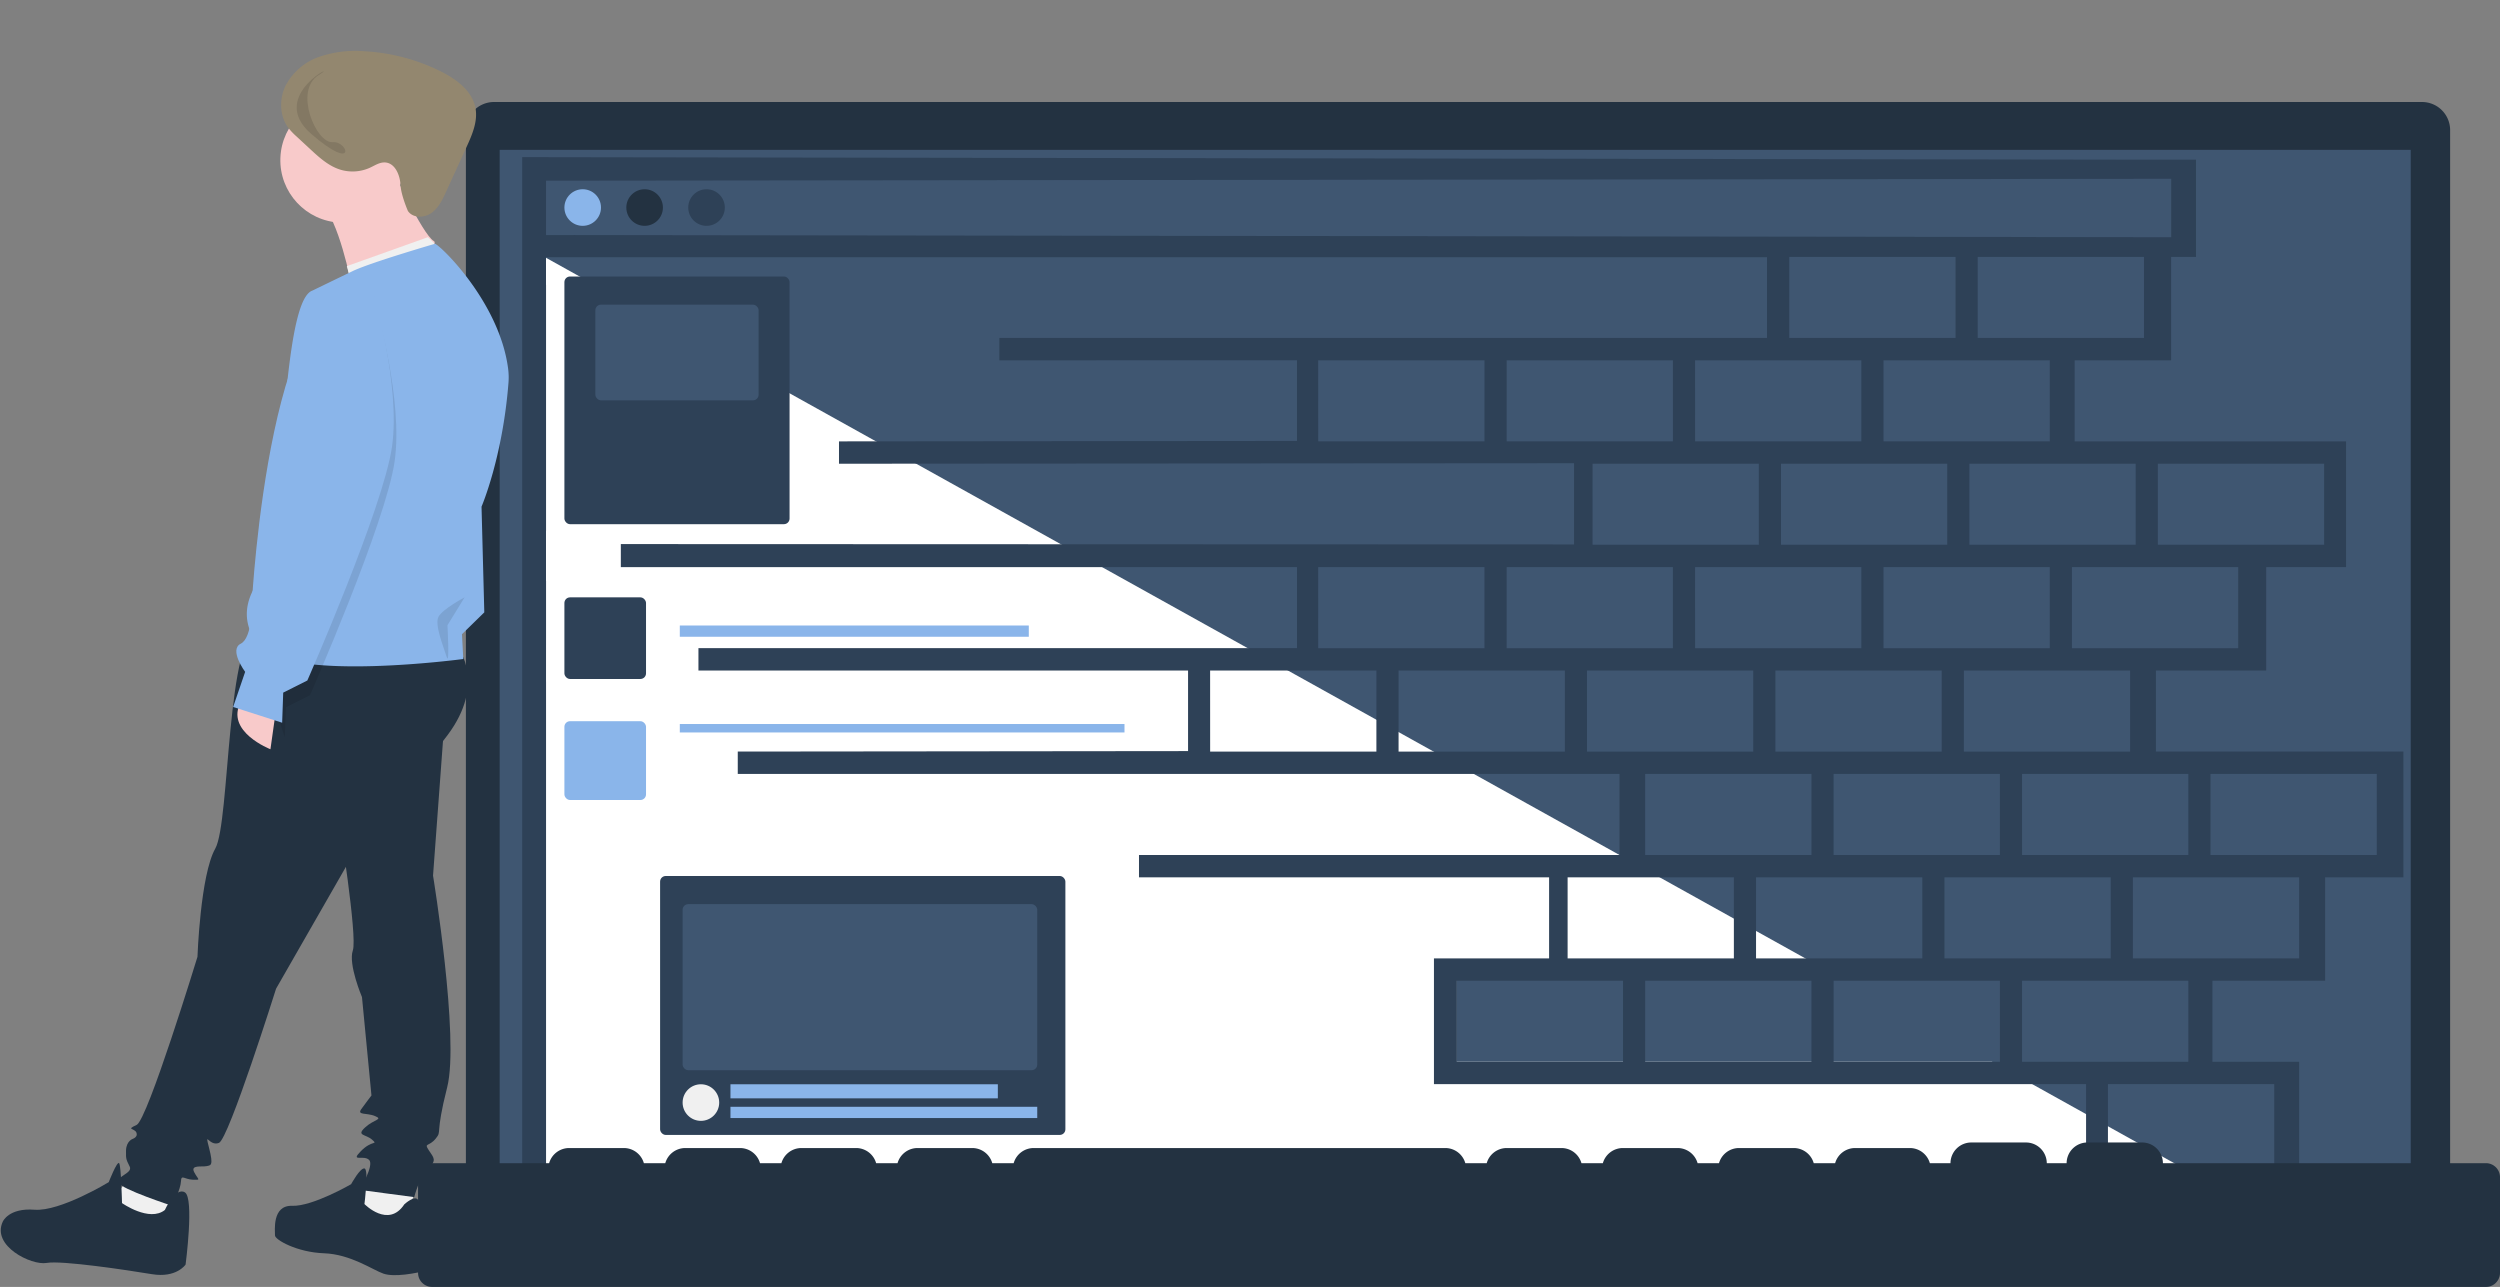 <svg xmlns="http://www.w3.org/2000/svg" viewBox="0 0 888.251 457.242">
    <rect x="0" y="0" width="888.251" height="457.242" fill="#808080" stroke="none"/>
    <g transform="translate(-789.467 532.287)">
        <path d="M10,0H695a10,10,0,0,1,10,10V378a0,0,0,0,1,0,0H0a0,0,0,0,1,0,0V10A10,10,0,0,1,10,0Z" transform="translate(955 -496.046)" fill="#233241" />
        <rect width="679" height="361" transform="translate(967 -479.046)" fill="#3F5671" />
        <g transform="translate(452 70.804)">
            <path d="M940.183,633.77V661.8h-8.525v34.377H895.353v37.566h96.855v34.281H963.492v37.349h-40.8v38.565h89.089v36.488H982.413V917.1H943.337v36.983h30.778v37.478H351.461V633.77H940.183Z" transform="translate(175.989 -1176.285)" fill="#3F5671" />
            <path d="M880.446,117.342l461.246,256.6H1203.865v29.05H1394.2l72.249,40.207H877.957Z" transform="translate(-349 -628.85)" fill="#fff" />
            <path class="lines" fill="#2E4157" d="M0,366.264V.15l575.81.906H594.7v34.55h-8.836V72.347H551.6v28.8h96.419v44.686H619.646V182.57H580.46v28.785H668.4v44.686H640.586v36.741H600.552v28.8h30.8v44.686Zm563.419-7.956H622.5V329.523h-59.08ZM8.461,150.787h.02V168.67l-.01,17.863h.01V358.309H555.649V329.523h-231.7V284.837h40.913v-28.8H219.15V248.1H389.883V219.3H76.594v-7.946l159.991-.169V182.57H62.624v-7.956H275.287V145.829H35.049v-8.195l338.672.129V108.9l-261.159.189v-7.946l162.716-.159V72.317l-105.739.03V64.4h272.74V35.716H8.461v9.827h.02v87.381h-.02ZM532.9,321.578h59.08v-28.8H532.9Zm-66.948,0h59.08v-28.8h-59.08Zm-66.958,0h59.08v-28.8H399Zm-66.948,0h59.08v-28.8h-59.08Zm240.238-36.741h59.07v-28.8h-59.07Zm-66.948,0h59.07v-28.8h-59.07Zm-66.948,0h59.07v-28.8h-59.07Zm-66.948,0h59.07v-28.8H371.44ZM599.851,248.1h59.08V219.3h-59.08Zm-66.948,0h59.08V219.3H532.9Zm-66.958,0h59.08V219.3h-59.08ZM399,248.1h59.08V219.3H399Zm113.233-36.741H571.3V182.57h-59.07Zm-66.958,0h59.08V182.57H445.27Zm-66.948,0H437.4V182.57h-59.08Zm-66.948,0h59.08V182.57h-59.08Zm-66.948,0H303.5V182.57h-59.08Zm306.2-36.741h59.07V145.829h-59.07Zm-66.948,0h59.07V145.829h-59.07Zm-66.948,0H475.8V145.829h-59.07Zm-66.948,0h59.06V145.829h-59.06Zm-66.958,0h59.07V145.829H282.82Zm298.321-36.741h59.08V109.088h-59.08Zm-66.948,0h59.07V109.088h-59.07Zm-66.949,0h59.07V109.088h-59.07Zm-66.948,0h59.07V109.088H380.3Zm103.38-36.741h59.07V72.347h-59.07Zm-66.948,0H475.8V72.347h-59.07Zm-66.948,0h59.06V72.347h-59.06Zm-66.958,0h59.07V72.347H282.82ZM517.145,64.4h59.08v-28.8h-59.08Zm-66.948,0h59.08v-28.8H450.2ZM585.9,28.607V7.847L8.481,8.524V27.671h-.02v.169H18.3v-.01Z" transform="translate(523 -547.414)" />
        </g>
        <path d="M5,51.316a5,5,0,0,1-5-5V12.351a5,5,0,0,1,5-5H46.575A7.4,7.4,0,0,1,53.7,1.974H73.112a7.4,7.4,0,0,1,7.121,5.378h7.606A7.4,7.4,0,0,1,94.96,1.974h19.415A7.4,7.4,0,0,1,121.5,7.351h7.6a7.4,7.4,0,0,1,7.121-5.378h19.416a7.4,7.4,0,0,1,7.121,5.378h7.606a7.4,7.4,0,0,1,7.121-5.378H196.9a7.4,7.4,0,0,1,7.121,5.378h7.606a7.4,7.4,0,0,1,7.121-5.378H364.973a7.4,7.4,0,0,1,7.121,5.378H379.7a7.4,7.4,0,0,1,7.121-5.378h19.415a7.4,7.4,0,0,1,7.121,5.378h7.606a7.405,7.405,0,0,1,7.121-5.378H447.5a7.4,7.4,0,0,1,7.121,5.378h7.606a7.4,7.4,0,0,1,7.121-5.378h19.415a7.4,7.4,0,0,1,7.121,5.378h7.606a7.4,7.4,0,0,1,7.121-5.378h19.415a7.405,7.405,0,0,1,7.121,5.378h7.326A7.4,7.4,0,0,1,551.875,0h19.415a7.4,7.4,0,0,1,7.4,7.351h7.045A7.4,7.4,0,0,1,593.138,0h19.415a7.4,7.4,0,0,1,7.4,7.351H734.72a5,5,0,0,1,5,5V46.317a5,5,0,0,1-5,5Z" transform="translate(938 -126.362)" fill="#233241" />
        <g transform="translate(-1733 -2324.046)">
            <circle cx="6.5" cy="6.5" r="6.5" transform="translate(2767 1859)" fill="#2E4157" />
            <circle cx="6.5" cy="6.5" r="6.5" transform="translate(2745 1859)" fill="#233241" />
            <circle cx="6.5" cy="6.5" r="6.5" transform="translate(2723 1859)" fill="#8ab5ea" />
        </g>
        <g transform="translate(-1737 -2329.855)">
            <rect width="144" height="92" rx="2" transform="translate(2761 2108.81)" fill="#2E4157" />
            <rect width="126" height="59" rx="2" transform="translate(2769 2118.81)" fill="#3F5671" />
            <circle cx="6.5" cy="6.5" r="6.5" transform="translate(2769 2182.81)" fill="#f0f0f0" />
            <rect width="109" height="4" transform="translate(2786 2190.81)" fill="#8ab5ea" />
            <rect width="95" height="5" transform="translate(2786 2182.81)" fill="#8ab5ea" />
            <rect width="158" height="3" transform="translate(2768 2054.81)" fill="#8ab5ea" />
            <rect width="124" height="4" transform="translate(2768 2019.81)" fill="#8ab5ea" />
            <rect width="29" height="29" rx="2" transform="translate(2727 2009.81)" fill="#2E4157" />
            <rect width="29" height="28" rx="2" transform="translate(2727 2053.81)" fill="#8ab5ea" />
            <g transform="translate(-2 5.81)">
                <rect width="80" height="88" rx="2" transform="translate(2729 1890)" fill="#2E4157" />
                <rect width="58" height="34" rx="2" transform="translate(2740 1900)" fill="#3F5671" />
            </g>
        </g>
    </g>
    <g transform="matrix(0.999, 0.035, -0.035, 0.999, -414.036, -103.666)">
        <path d="M2526.979,1640.308l-3.917,10.225-18.333-6.03,3.739-7.92,18.512,2.169Z" transform="translate(-1975.976 -1086.667) rotate(-1)" fill="#f0f0f0" />
        <path d="M873.983,761.7l-1.148,15.312-23.348-7.656,9.567-11.483Z" transform="translate(-380.108 -252.459)" fill="#f0f0f0" />
        <path d="M969.877,512.155s10.335,12.249-2.68,31-28.708,37.129-28.708,37.129L909.4,635.408s-14.928,53.971-18.373,55.5-5.359-4.593-3.445,1.913.765,6.125-.766,6.509-5.741-.383-4.21,2.3,2.68,2.68-.383,2.68-4.21-1.913-4.21.765-2.68,8.8-2.68,8.8-18.756-5.359-19.521-7.655,4.976-3.445,3.828-5.741-1.531-2.3-1.531-5.741,2.3-4.21,2.3-4.21,1.913-.765,1.148-2.3-3.828-.765,0-2.68,19.523-60.479,19.523-60.479,0-29.094,4.976-38.662,1.148-77.7,13.018-78.468S969.877,512.155,969.877,512.155Z" transform="translate(-381.456 -198.509)" fill="#233241" />
        <path d="M986.4,541.157l-2.3,59.329s11.483,57.416,7.655,75.023-1.148,15.311-3.445,18.373-4.21,1.531-2.3,4.21,3.058,3.445,0,6.509-4.593,10.335-4.593,10.335L961.9,713.024s4.976-8.8,3.058-10.718-6.89,1.148-3.058-3.058,6.125-2.3,3.828-4.21-5.741-1.148-2.68-4.21,6.509-3.058,3.445-4.21-6.509,0-4.976-2.3,3.445-4.976,3.445-4.976l-4.593-34.832s-5.359-11.483-3.828-16.459-6.509-45.933-6.509-45.933Z" transform="translate(-401.804 -205.694)" fill="#233241" />
        <path d="M973.1,762.795s3.828-3.828,4.976-1.531,9.567,22.966,4.593,24.5-12.249,3.058-16.076,1.914-11.866-6.509-21.435-6.509-17.607-4.21-17.607-5.741-1.531-10.718,5.741-10.718,20.669-8.421,20.669-8.421,3.058-6.125,4.593-5.741.383,12.631.383,12.631S967.736,771.6,973.1,762.795Z" transform="translate(-396.923 -250.874)" fill="#233241" />
        <path d="M861.334,768.076s3.445-8.421,6.89-6.509,1.148,25.644,1.148,25.644-3.058,4.976-11.866,3.828-32.153-3.828-37.512-2.68S800.091,783,803.919,774.2c0,0,1.913-4.976,11.1-4.593s26.029-10.718,26.029-10.718,2.68-7.655,3.445-6.89,1.531,14.163,1.531,14.163S855.976,772.669,861.334,768.076Z" transform="translate(-370.138 -251.179)" fill="#233241" />
        <circle cx="22.201" cy="22.201" r="22.201" transform="translate(519.139 119.581)" fill="#f8caca" />
        <path d="M956.225,296.132s11.866,23.732,16.076,26.029c1.768.965-3.013,4.023-9.392,7.37-8.242,4.326-19.316,9.09-19.316,9.09s-5.359-23.349-11.866-28.325S956.225,296.132,956.225,296.132Z" transform="translate(-397.661 -152.82)" fill="#f8caca" />
        <path d="M916,543.071l-1.531,14.546s-16.459-5.741-11.1-16.459Z" transform="translate(-391.504 -205.694)" fill="#f8caca" />
        <path d="M2637.23,1901.585c-.508-.3-1.637-4.773-1.637-4.773l28.624-10.792s3.619,3.02,3.449,4.079S2637.738,1901.885,2637.23,1901.585Z" transform="translate(-2124.2 -1671.169) rotate(-1)" fill="#f0f0f0" />
        <path d="M910.073,477.014c11.483,12.245,72.341,1.91,72.341,1.91l-.762-8.8,7.656-8.033-2.3-37.514s6.885-17.606,8.033-44.4a24.149,24.149,0,0,0-.3-4.923c-3.946-24-26.522-43.823-27.6-43.46-.54.178-22.8,7.538-28.8,10.692-6.892,3.621-14.111,7.45-14.111,7.45-9.188,3.451-7.655,58.57-10.72,63.545s0,22.193,0,22.193l-3.443,16.458S898.587,464.769,910.073,477.014Z" transform="translate(-392.08 -161.455)" fill="#8ab5ea" />
        <path d="M949.676,360.5s10.718,32.153,8.421,53.971-27.177,84.21-27.177,84.21l-8.417,4.593V513.99l-5.923-16.043,16.288-34.057S912.544,346.336,949.676,360.5Z" transform="translate(-394.586 -166.454)" opacity="0.1" style="isolation:isolate" />
        <path d="M945.034,353.909s10.718,32.153,8.421,53.971-27.177,84.21-27.177,84.21l-8.421,4.6V507.4l-17.607-4.976,3.828-12.631s-6.125-7.655-1.914-9.952,3.445-14.928,3.445-14.928S907.9,339.746,945.034,353.909Z" transform="translate(-391.062 -165.046)" fill="#8ab5ea" />
        <path d="M899.614,423.464c1-3.454.711-8.127-2.652-9.433-1.752-.681-3.707-.144-5.578.047a14.936,14.936,0,0,1-10.288-2.819c-3.479-2.575-5.627-6.51-7.668-10.318l-3.086-5.759a24.978,24.978,0,0,1-1.751-3.753c-1.717-5.084.147-10.97,3.964-14.756a21.55,21.55,0,0,1,14.686-5.733,39.782,39.782,0,0,1,15.692,3.347,69.422,69.422,0,0,1,23.4,15.651c4.341,4.422,8.293,10.182,7.386,16.3-.706,4.762-4.192,8.575-7.517,12.069l-12.06,12.675c-2.136,2.245-4.418,4.581-7.4,5.444s-6.824-.4-7.637-3.389C899.1,433.037,898.615,426.918,899.614,423.464Z" transform="translate(-429.466 76.963) rotate(-21)" fill="#93876f" />
        <path d="M584.392,320.066c1.219,3.513-.126-11.306-.126-11.306L590,298.652s-7.551,4.348-9,7.163S583.174,316.553,584.392,320.066Z" transform="translate(0.035 -3.095)" fill="#7ca3d2" />
        <path d="M2643.443,1858.016c-5.2,2.507-19.505-12.053-13.154-20.46s-15.067,13.2,5.077,20.46S2648.646,1855.509,2643.443,1858.016Z" transform="translate(-1357.054 -2481.919) rotate(19)" fill="#837863" />
    </g>
</svg>